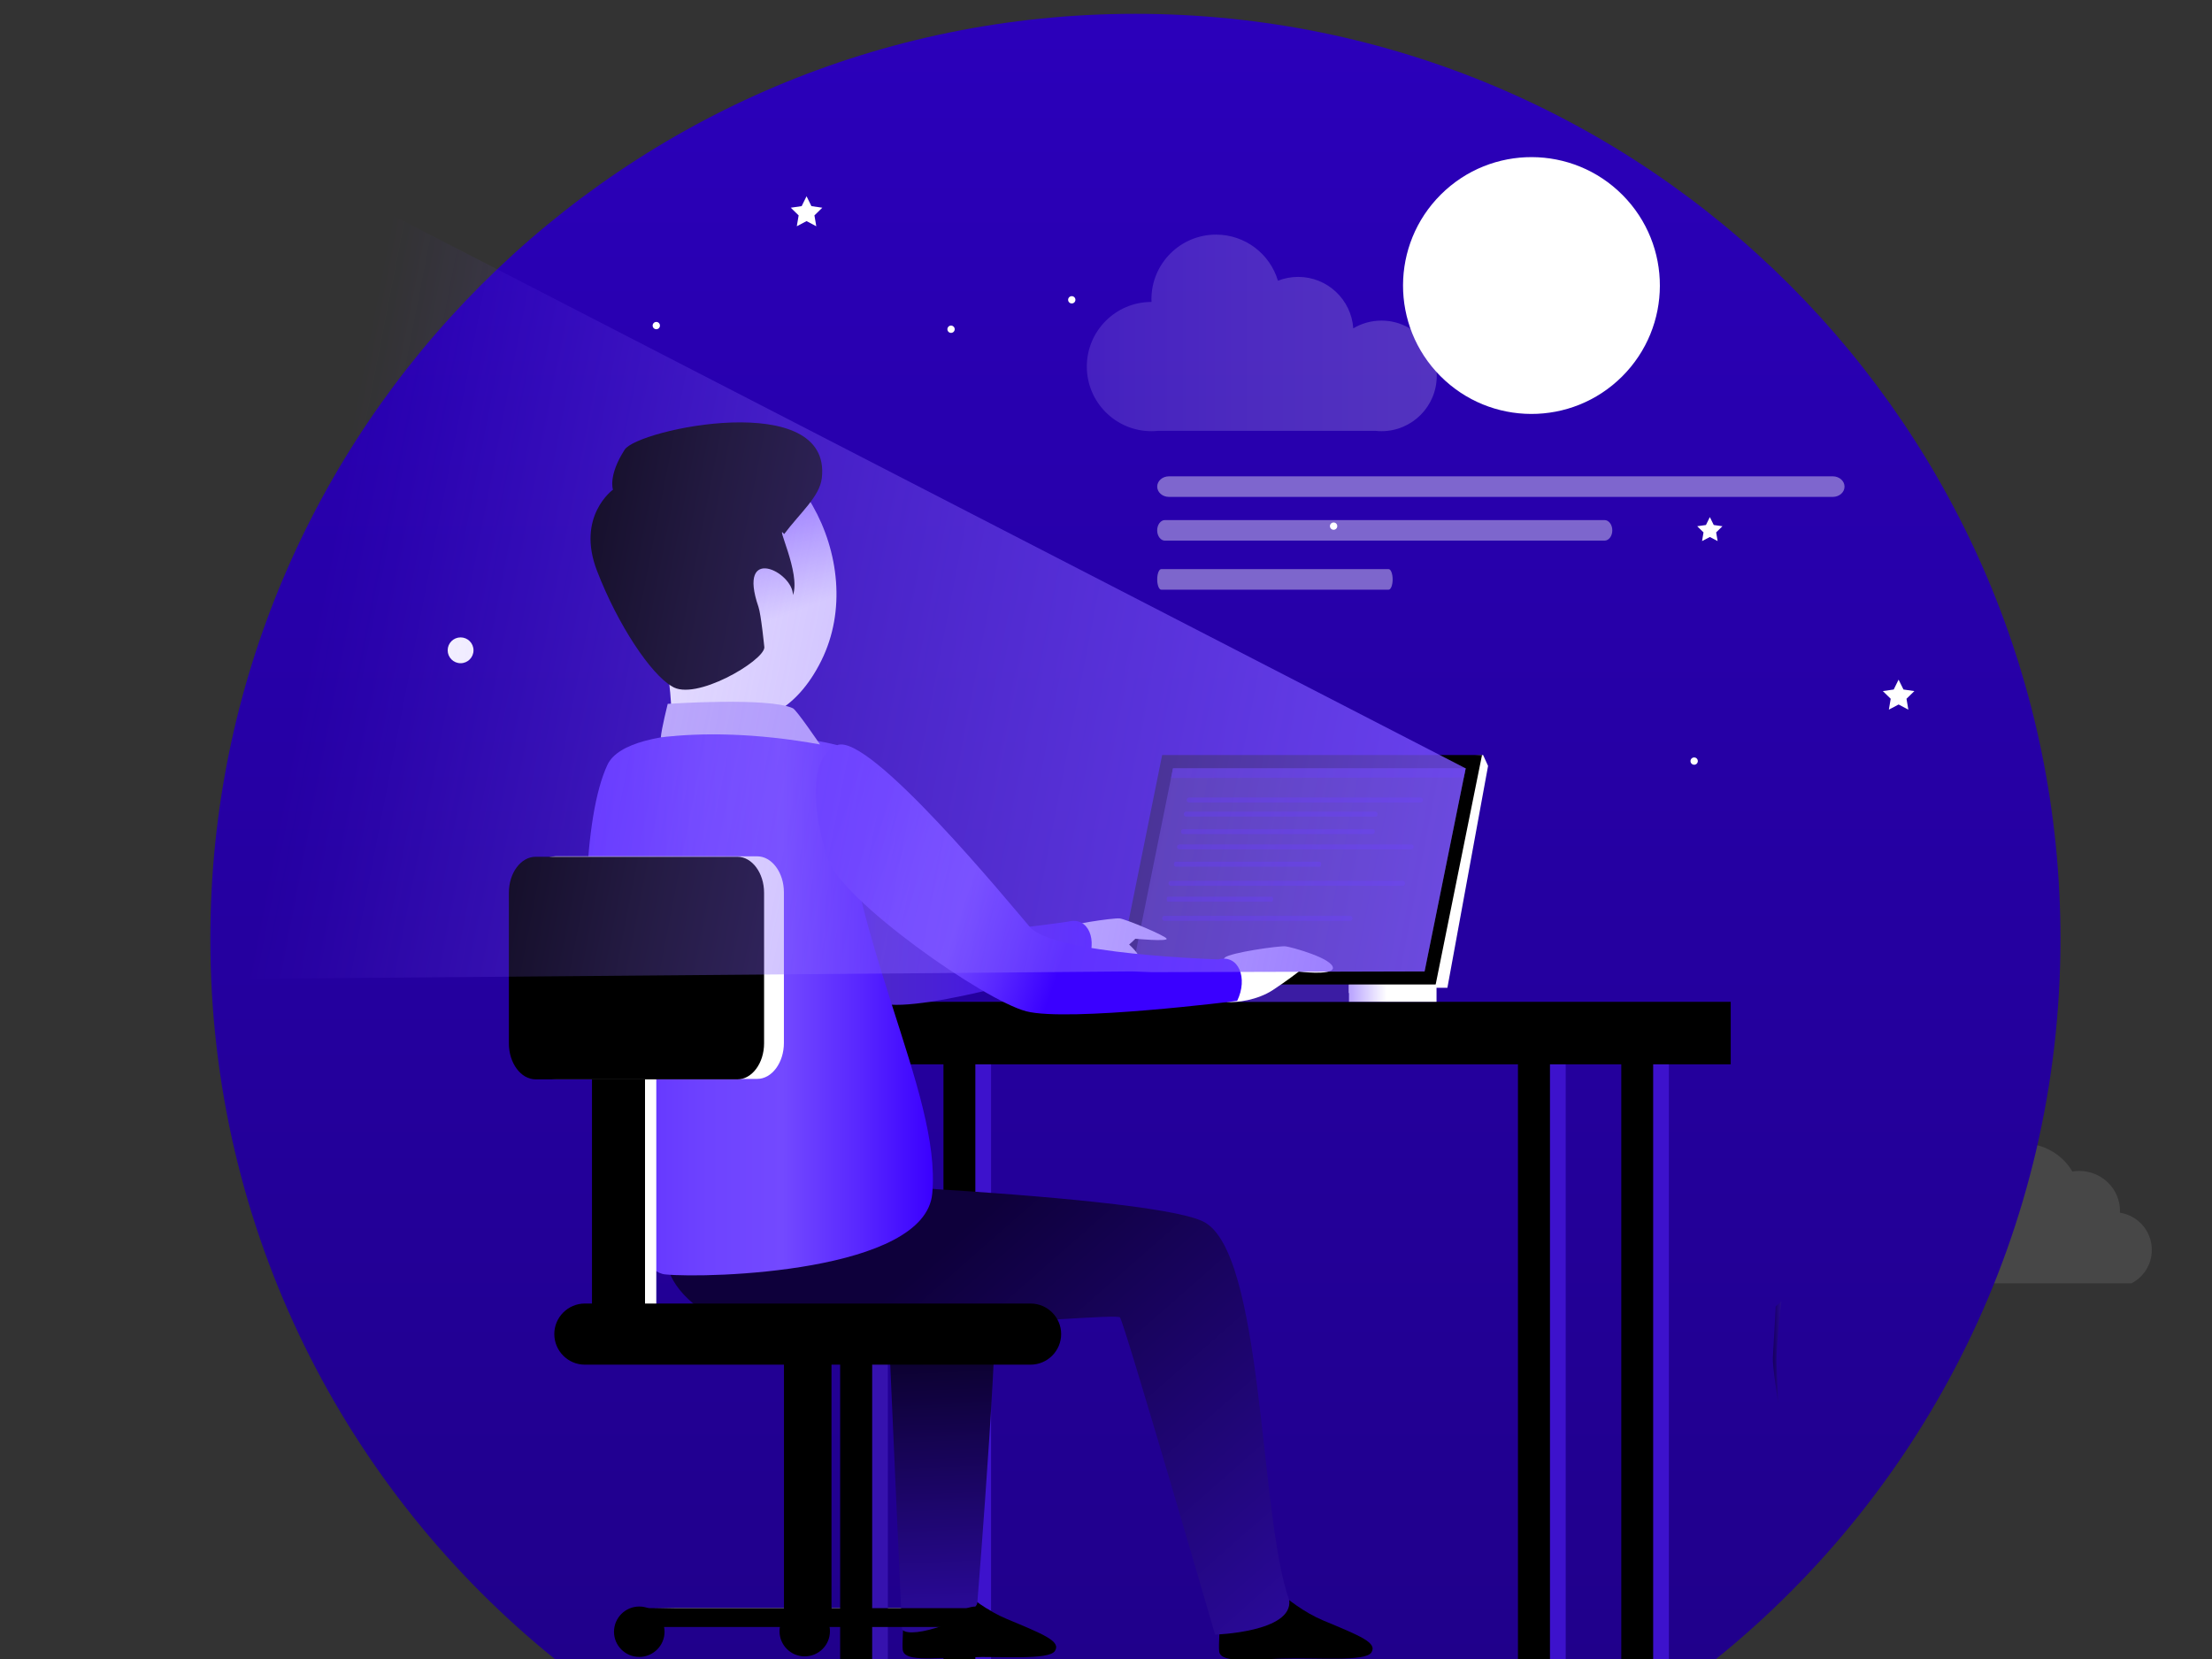 <svg xmlns="http://www.w3.org/2000/svg" xmlns:xlink="http://www.w3.org/1999/xlink" xml:space="preserve" id="Mandevelopingwebsiteondesk" x="0" y="0" version="1.1" viewBox="0 0 800 600" enable-background="new 0 0 800 600">
  <rect x="0" y="0" width="800" height="600" fill="#333333" stroke="none"/>
  <path d="M690.59 464.13h80.29c4.36-2.25 7.35-6.82 7.35-12.09 0-6.82-5.01-12.47-11.53-13.44.01-.22.02-.44.02-.67 0-7.98-6.6-14.45-14.74-14.45-.85 0-1.68.07-2.5.21-3.51-6.09-10.36-10.22-18.23-10.22-9.17 0-16.95 5.61-19.68 13.39-.86-.17-1.75-.27-2.65-.27-7.82 0-14.16 6.73-14.16 15.03 0 .93.08 1.85.23 2.73-5.92.38-10.6 4.91-10.6 10.45 0 4.07 2.52 7.59 6.2 9.33z" opacity=".1" fill="#ffffff" class="colorffffff svgShape"></path>
  <linearGradient id="SVGID_1_" x1="410.635" x2="410.635" y1="-1.336" y2="600.908" gradientUnits="userSpaceOnUse">
    <stop offset="0" stop-color="#2b00bb" class="stopColor7700bb svgShape"></stop>
    <stop offset="1" stop-color="#20008b" class="stopColor00008b svgShape"></stop>
    <stop offset="1" stop-color="#000000" class="stopColor000000 svgShape"></stop>
  </linearGradient>
  <path d="M745.2 339.56C745.2 154.79 595.41 5 410.63 5 225.86 5 76.07 154.79 76.07 339.56c0 105.4 48.76 199.4 124.93 260.72h419.27c76.17-61.32 124.93-155.32 124.93-260.72z" fill="url(#SVGID_1_)"></path>
  <path d="M503.67 209.55c0 2.06-.65 3.72-1.45 3.72h-82.25c-.8 0-1.45-1.67-1.45-3.72 0-2.06.65-3.72 1.45-3.72h82.25c.8 0 1.45 1.67 1.45 3.72z" opacity=".4" fill="#ffffff" class="colorffffff svgShape"></path>
  <defs>
    <filter id="Adobe_OpacityMaskFilter" width="422" height="307" x="200" y="294" filterUnits="userSpaceOnUse">
      <feColorMatrix values="1 0 0 0 0 0 1 0 0 0 0 0 1 0 0 0 0 0 1 0"></feColorMatrix>
    </filter>
  </defs>
  <mask id="shine_1_" width="422" height="307" x="200" y="294" maskUnits="userSpaceOnUse">
    <g id="XMLID_7_" filter="url(#Adobe_OpacityMaskFilter)"></g>
  </mask>
  <g id="shine_3_" opacity=".8" mask="url(#shine_1_)" fill="#000000" class="color000000 svgShape"></g>
  <path d="M667.1 175.99c0 2.06-1.9 3.72-4.24 3.72h-240.1c-2.34 0-4.24-1.67-4.24-3.72 0-2.06 1.9-3.72 4.24-3.72h240.1c2.34 0 4.24 1.67 4.24 3.72zM583.11 191.81c0 2.06-1.26 3.72-2.81 3.72H421.32c-1.55 0-2.81-1.67-2.81-3.72 0-2.06 1.26-3.72 2.81-3.72H580.3c1.55 0 2.81 1.66 2.81 3.72z" opacity=".4" fill="#ffffff" class="colorffffff svgShape"></path>
  <path d="M300.72 582.47v-.86h55.07zM283.53 582.47l-47.38-.86h47.38z" fill-rule="evenodd" clip-rule="evenodd" fill="#ffffff" class="colorffffff svgShape"></path>
  <linearGradient id="SVGID_2_" x1="641.158" x2="644.282" y1="489.084" y2="489.084" gradientUnits="userSpaceOnUse">
    <stop offset=".041" stop-color="#160060" class="stopColor100060 svgShape"></stop>
    <stop offset="1" stop-color="#290996" class="stopColor090e96 svgShape"></stop>
  </linearGradient>
  <path d="M643.13 507.56s-2.16-13.67-1.95-16.61c.21-2.94 1.02-18.47 1.02-18.47l2.09-1.86s-2.06 17.3-1.8 22.41c.25 5.1.64 14.53.64 14.53z" fill="url(#SVGID_2_)"></path>
  <path d="M554.68 371.79h11.58v228.24h-11.58z" fill="#3d12cc" fill-rule="evenodd" clip-rule="evenodd" class="color1289cc svgShape"></path>
  <path d="M548.99 371.79h11.58v228.24h-11.58z" fill-rule="evenodd" clip-rule="evenodd" fill="#000000" class="color000000 svgShape"></path>
  <path d="M592.05 371.79h11.53v228.24h-11.53z" fill="#3d12cc" fill-rule="evenodd" clip-rule="evenodd" class="color1289cc svgShape"></path>
  <path d="M586.36 371.79h11.53v228.24h-11.53z" fill-rule="evenodd" clip-rule="evenodd" fill="#000000" class="color000000 svgShape"></path>
  <path d="M309.53 371.79h11.58v228.24h-11.58z" fill-rule="evenodd" clip-rule="evenodd" fill="#3612ae" class="color125cae svgShape"></path>
  <path d="M303.85 371.79h11.58v228.24h-11.58z" fill-rule="evenodd" clip-rule="evenodd" fill="#000000" class="color000000 svgShape"></path>
  <path d="M346.9 371.79h11.53v228.24H346.9z" fill="#3d12cc" fill-rule="evenodd" clip-rule="evenodd" class="color1289cc svgShape"></path>
  <path d="M341.22 371.79h11.53v228.24h-11.53z" fill-rule="evenodd" clip-rule="evenodd" fill="#000000" class="color000000 svgShape"></path>
  <path d="M261.49 362.32h364.45v22.61H261.49z" fill-rule="evenodd" clip-rule="evenodd" fill="#000000" class="color000000 svgShape"></path>
  <linearGradient id="SVGID_3_" x1="407.438" x2="538.178" y1="318.561" y2="318.561" gradientUnits="userSpaceOnUse">
    <stop offset="0" stop-color="#b7a1ff" class="stopColora1baff svgShape"></stop>
    <stop offset=".433" stop-color="#ffffff" class="stopColorffffff svgShape"></stop>
  </linearGradient>
  <path d="m424.23 280.97 112.16-7.9 1.79 3.93-14.71 80.25h-5.17l-110.86 6.8z" fill-rule="evenodd" clip-rule="evenodd" fill="url(#SVGID_3_)"></path>
  <path d="M420.31 273.07h115.68L519.2 356.2H403.51z" fill-rule="evenodd" clip-rule="evenodd" fill="#000000" class="color000000 svgShape"></path>
  <linearGradient id="SVGID_4_" x1="487.791" x2="519.543" y1="359.186" y2="359.186" gradientUnits="userSpaceOnUse">
    <stop offset="0" stop-color="#b7a1ff" class="stopColora1baff svgShape"></stop>
    <stop offset=".433" stop-color="#ffffff" class="stopColorffffff svgShape"></stop>
  </linearGradient>
  <path d="M487.79 356.05h31.75v6.26h-31.75z" fill-rule="evenodd" clip-rule="evenodd" fill="url(#SVGID_4_)"></path>
  <path d="M380.85 356.05h106.94v6.26H380.85z" fill-rule="evenodd" clip-rule="evenodd" fill="#3b1ca3" class="color431ca3 svgShape"></path>
  <path d="m424.23 277.89-14.86 73.44h105.85l14.86-73.44z" fill-rule="evenodd" clip-rule="evenodd" fill="#322759" class="color3f2759 svgShape"></path>
  <path d="M443.71 362.32c3.58.44 11.13-.7 16.5-4.17 5.32-3.48 9.54-6.78 9.54-6.78s11.59 1.51 12.33-1.14c.32-3.54-15.02-7.73-17.15-7.98-2.19-.25-20.17 2.28-22.01 4.12-1.84 1.83.79 15.95.79 15.95zM383.78 352.23c3.58.45 11.13-.69 16.45-4.17 5.32-3.48 10.39-8.55 10.39-8.55s11.58 1.09 11.33 0c-.3-1.04-14.81-7.11-17-7.35-2.14-.25-20.17 2.29-22.01 4.13-1.84 1.82.84 15.94.84 15.94z" fill-rule="evenodd" clip-rule="evenodd" fill="#ffffff" class="colorffffff svgShape"></path>
  <path d="M404.8 338.22c1.14 1.44 8.4 6.86 7.01 8.94-1.39 2.14-4.72 3.03-8.35.4s-5.91-5.72-4.92-6.76c1-1.04 6.26-2.58 6.26-2.58z" fill-rule="evenodd" clip-rule="evenodd" fill="#ffffff" class="colorffffff svgShape"></path>
  <linearGradient id="SVGID_5_" x1="242.597" x2="394.824" y1="314.881" y2="314.881" gradientUnits="userSpaceOnUse">
    <stop offset="0" stop-color="#1e1341" class="stopColor311341 svgShape"></stop>
    <stop offset=".23" stop-color="#3b13c2" class="stopColor3113c2 svgShape"></stop>
    <stop offset=".348" stop-color="#430cfc" class="stopColor2f18c5 svgShape"></stop>
    <stop offset=".493" stop-color="#4d27cc" class="stopColor2927cc svgShape"></stop>
    <stop offset=".652" stop-color="#491fd8" class="stopColor1f40d8 svgShape"></stop>
    <stop offset=".822" stop-color="#4312e9" class="stopColor1263e9 svgShape"></stop>
    <stop offset=".998" stop-color="#3a00ff" class="stopColor008fff svgShape"></stop>
    <stop offset="1" stop-color="#3a00ff" class="stopColor0090ff svgShape"></stop>
  </linearGradient>
  <path d="M250.31 266.61c-11.03 4.47-8.4 25.74-3.38 41 4.97 15.26 56.5 51.28 71.76 55.26 15.26 3.93 74.44-14.56 74.44-14.56 4.02-8.2.55-16.9-6.76-15.01 0 0-57.69 9.04-66.34-.94-6.96-8.01-58.04-70.47-69.72-65.75z" fill-rule="evenodd" clip-rule="evenodd" fill="url(#SVGID_5_)"></path>
  <linearGradient id="SVGID_6_" x1="260.194" x2="287.175" y1="196.16" y2="267.796" gradientUnits="userSpaceOnUse">
    <stop offset="0" stop-color="#b7a1ff" class="stopColora1baff svgShape"></stop>
    <stop offset=".433" stop-color="#ffffff" class="stopColorffffff svgShape"></stop>
  </linearGradient>
  <path d="M297.02 238.98c-18.04 36.32-55.11 24.2-63.85-10.53-8.75-34.69-11.03-64.65 19.38-69.92 33.04-5.72 62.56 44.12 44.47 80.45z" fill-rule="evenodd" clip-rule="evenodd" fill="url(#SVGID_6_)"></path>
  <path d="M240.57 239.78c3.43 10.78 2.38 39.7 2.38 39.7s48.8 14.21 47.31 7.65c-5.96-26.59-8.99-49.84-14.46-54.71-4.52-3.98-15.65 9.39-35.23 7.36z" fill-rule="evenodd" clip-rule="evenodd" fill="#ffffff" class="colorffffff svgShape"></path>
  <path d="M340 567.15s10.48 12.67 24.05 18.34 19.68 8.1 17.49 11.58c-2.19 3.48-19.58 1.84-32.7 2.29-13.07.45-21.91 1.44-22.36-2.73-.45-4.12 1.64-27.03 1.64-27.03l11.88-2.45z" fill-rule="evenodd" clip-rule="evenodd" fill="#000000" class="color000000 svgShape"></path>
  <linearGradient id="SVGID_7_" x1="340.829" x2="345.481" y1="474.88" y2="581.868" gradientUnits="userSpaceOnUse">
    <stop offset=".041" stop-color="#080022" class="stopColor100022 svgShape"></stop>
    <stop offset="1" stop-color="#290996" class="stopColor090e96 svgShape"></stop>
  </linearGradient>
  <path d="M320.92 468.56c.5 14.21 5.32 120.78 5.32 120.78 3.37 3.89 25.65-4.1 27.21-9.51 0 0 9.56-118.63 5.83-119.18-3.67-.49-38.36 7.91-38.36 7.91z" fill-rule="evenodd" clip-rule="evenodd" fill="url(#SVGID_7_)"></path>
  <path d="M454.5 567.65s10.49 12.67 24 18.39c13.57 5.67 19.68 8.05 17.49 11.58-2.19 3.48-19.58 1.79-32.65 2.24-13.12.45-21.96 1.44-22.41-2.68-.45-4.17 1.64-27.08 1.64-27.08l11.93-2.45z" fill-rule="evenodd" clip-rule="evenodd" fill="#000000" class="color000000 svgShape"></path>
  <linearGradient id="SVGID_8_" x1="334.145" x2="458.197" y1="446.239" y2="587.658" gradientUnits="userSpaceOnUse">
    <stop offset=".041" stop-color="#0e003b" class="stopColor10003b svgShape"></stop>
    <stop offset="1" stop-color="#290996" class="stopColor090e96 svgShape"></stop>
  </linearGradient>
  <path d="M248.62 425.67c-1.59 11.08-18.44 28.43 2.09 45.77 20.52 17.34 152.66 2.68 154.35 5.02 1.69 2.29 34.39 114.72 34.39 114.72s28.29-.89 26.81-12.47c-10.92-30.16-9.12-126.45-31.23-136.99-22.08-10.53-186.41-16.05-186.41-16.05z" fill-rule="evenodd" clip-rule="evenodd" fill="url(#SVGID_8_)"></path>
  <linearGradient id="SVGID_9_" x1="211.814" x2="337.41" y1="363.16" y2="363.16" gradientUnits="userSpaceOnUse">
    <stop offset="0" stop-color="#6233ff" class="stopColor7633ff svgShape"></stop>
    <stop offset=".159" stop-color="#6537ff" class="stopColor7137ff svgShape"></stop>
    <stop offset=".353" stop-color="#6e43ff" class="stopColor6243ff svgShape"></stop>
    <stop offset=".568" stop-color="#7349ff" class="stopColor4957ff svgShape"></stop>
    <stop offset=".794" stop-color="#5826ff" class="stopColor2672ff svgShape"></stop>
    <stop offset="1" stop-color="#3a00ff" class="stopColor0090ff svgShape"></stop>
  </linearGradient>
  <path d="M302.78 269.49c-18.93-5.02-75.51-9.07-83.09 7.11-17.6 37.57-3.59 181.93 20.91 184.31 15.75 1.54 93.93-.85 96.56-29.22 3.44-37.32-31.1-91.29-34.38-162.2z" fill-rule="evenodd" clip-rule="evenodd" fill="url(#SVGID_9_)"></path>
  <path d="M218.18 387.29h19.18v95.21h-19.18z" fill-rule="evenodd" clip-rule="evenodd" fill="#ffffff" class="colorffffff svgShape"></path>
  <path d="M214.1 386.52h19.18v95.21H214.1z" fill-rule="evenodd" clip-rule="evenodd" fill="#000000" class="color000000 svgShape"></path>
  <linearGradient id="SVGID_10_" x1="299.975" x2="445.298" y1="304.053" y2="355.219" gradientUnits="userSpaceOnUse">
    <stop offset="0" stop-color="#6233ff" class="stopColor7633ff svgShape"></stop>
    <stop offset=".097" stop-color="#6537ff" class="stopColor7137ff svgShape"></stop>
    <stop offset=".216" stop-color="#6e43ff" class="stopColor6243ff svgShape"></stop>
    <stop offset=".346" stop-color="#7349ff" class="stopColor4957ff svgShape"></stop>
    <stop offset=".484" stop-color="#5826ff" class="stopColor2672ff svgShape"></stop>
    <stop offset=".61" stop-color="#3a00ff" class="stopColor0090ff svgShape"></stop>
  </linearGradient>
  <path d="M302.78 269.49c-11.03 4.47-8.45 25.79-3.43 41.05 5.02 15.21 56.55 51.23 71.81 55.21 15.26 3.93 76.28-3.77 76.28-3.77 3.98-8.2.55-16.9-6.81-15.01 0 0-59.53-1.74-68.18-11.73-6.9-8.01-58.04-70.47-69.67-65.75z" fill-rule="evenodd" clip-rule="evenodd" fill="url(#SVGID_10_)"></path>
  <path d="M283.6 193.16c-3.53-4.47 6.11 14.21 3.18 22.06.05-8.4-20.32-18.54-12.47 4.27.95 2.78 2.13 14.67 2.13 14.67-.2 4.9-25.26 19.7-33.53 14-7.5-4.37-19.38-21.96-26.98-41.69-7.65-19.73 5.76-29.37 5.76-29.37s-1.84-5.02 4.22-14.46c4.72-7.45 75.09-22.21 71.31 10.28-.8 6.72-7.85 12.54-13.62 20.24z" fill-rule="evenodd" clip-rule="evenodd" fill="#000000" class="color000000 svgShape"></path>
  <path d="M200.88 309.7h72.99c5.28 0 9.64 5.86 9.64 13.02v54.46c0 7.16-4.36 13.02-9.64 13.02h-72.99c-5.32 0-9.67-5.86-9.67-13.02v-54.46c0-7.16 4.35-13.02 9.67-13.02z" fill-rule="evenodd" clip-rule="evenodd" fill="#ffffff" class="colorffffff svgShape"></path>
  <path d="M193.71 309.86h72.99c5.28 0 9.64 5.86 9.64 13.02v54.46c0 7.16-4.36 13.02-9.64 13.02h-72.99c-5.32 0-9.67-5.86-9.67-13.02v-54.46c-.01-7.16 4.35-13.02 9.67-13.02zM283.53 486.65h17.19v97.05h-17.19z" fill-rule="evenodd" clip-rule="evenodd" fill="#000000" class="color000000 svgShape"></path>
  <path d="M230.8 581.61h124.88v6.81H230.8z" fill-rule="evenodd" clip-rule="evenodd" fill="#000000" class="color000000 svgShape"></path>
  <path d="M353.05 599.25c5.07 0 9.14-4.08 9.14-9.09 0-5.07-4.07-9.14-9.14-9.14-5.02 0-9.09 4.07-9.09 9.14-.01 5.02 4.07 9.09 9.09 9.09zM291.02 599.05c5.07 0 9.14-4.08 9.14-9.09 0-5.07-4.08-9.14-9.14-9.14-5.02 0-9.09 4.07-9.09 9.14-.01 5.01 4.07 9.09 9.09 9.09zM231.2 599.25c5.02 0 9.14-4.08 9.14-9.09 0-5.07-4.12-9.14-9.14-9.14-5.02 0-9.14 4.07-9.14 9.14 0 5.02 4.12 9.09 9.14 9.09zM211.5 471.44h161.2c6.11 0 11.08 4.97 11.08 11.03 0 6.11-4.97 11.08-11.08 11.08H211.5c-6.06 0-11.03-4.97-11.03-11.08 0-6.06 4.97-11.03 11.03-11.03z" fill-rule="evenodd" clip-rule="evenodd" fill="#000000" class="color000000 svgShape"></path>
  <path d="M238.99 266.69c.25-3.18 2.5-12.13 2.5-12.13s36.57-2.49 45.27 1.59c1.36.64 9.81 13.09 9.81 13.09-23.06-4.18-42.79-4.38-57.58-2.55z" fill-rule="evenodd" clip-rule="evenodd" fill="#cabcfa" class="colorbcd8fa svgShape"></path>
  <path d="M424.23 277.89h105.85l-.67 3.29-105.88.2zM514.68 289.33c0 .5-.4.9-.9.9h-83.69c-.5 0-.9-.4-.9-.9s.4-.9.9-.9h83.69c.5 0 .9.4.9.9zM498.24 294.44c0 .5-.33.9-.74.9h-68.61c-.41 0-.74-.4-.74-.9s.33-.9.74-.9h68.61c.41 0 .74.41.74.9zM497.22 300.76c0 .5-.33.9-.74.9h-68.61c-.41 0-.74-.4-.74-.9s.33-.9.74-.9h68.61c.41 0 .74.4.74.9zM511.27 306.29c0 .5-.4.9-.9.9h-83.78c-.5 0-.9-.4-.9-.9s.4-.9.9-.9h83.78c.5 0 .9.41.9.9zM508.17 319.46c0 .5-.4.9-.9.9h-83.78c-.5 0-.9-.4-.9-.9s.4-.9.9-.9h83.78c.49 0 .9.4.9.9zM477.84 312.54c0 .5-.25.9-.56.9h-52.15c-.31 0-.56-.4-.56-.9s.25-.9.56-.9h52.15c.31 0 .56.4.56.9zM460.41 325.2c0 .5-.18.9-.4.9h-37.65c-.22 0-.4-.4-.4-.9s.18-.9.4-.9H460c.23 0 .41.4.41.9zM489.15 332.14c0 .5-.32.9-.72.9h-67.4c-.4 0-.72-.4-.72-.9s.33-.9.72-.9h67.4c.39 0 .72.4.72.9z" fill-rule="evenodd" clip-rule="evenodd" fill="#381e91" class="color1e8191 svgShape"></path>
  <path d="M388.94 108.43c0 .73-.59 1.32-1.32 1.32-.73 0-1.32-.59-1.32-1.32 0-.73.59-1.32 1.32-1.32.73 0 1.32.59 1.32 1.32zM483.64 190.28c0 .73-.59 1.32-1.32 1.32s-1.33-.59-1.33-1.32c0-.73.59-1.32 1.33-1.32s1.32.58 1.32 1.32zM345.28 119.07c0 .73-.59 1.32-1.32 1.32-.73 0-1.32-.59-1.32-1.32 0-.73.59-1.33 1.32-1.33.73.01 1.32.6 1.32 1.33zM238.68 117.75c0 .73-.59 1.32-1.32 1.32-.73 0-1.32-.59-1.32-1.32 0-.73.59-1.32 1.32-1.32.73-.01 1.32.59 1.32 1.32zM614.04 275.26c0 .73-.59 1.32-1.32 1.32s-1.33-.59-1.33-1.32.59-1.32 1.33-1.32 1.32.59 1.32 1.32zM618.39 187.01l1.41 2.86 3.15.45-2.28 2.23.54 3.14-2.82-1.48-2.82 1.48.53-3.14-2.28-2.23 3.16-.45zM291.7 70.98l1.76 3.57 3.94.57-2.85 2.78.67 3.93-3.52-1.86-3.53 1.86.67-3.93-2.85-2.78 3.94-.57zM686.65 245.8l1.77 3.57 3.94.57-2.85 2.78.67 3.93-3.53-1.86-3.52 1.86.67-3.93-2.85-2.78 3.94-.57z" fill="#ffffff" class="colorffffff svgShape"></path>
  <circle cx="166.58" cy="235.19" r="4.67" fill="#ffffff" class="colorffffff svgShape"></circle>
  <defs>
    <filter id="Adobe_OpacityMaskFilter_1_" width="92.89" height="92.89" x="507.42" y="56.82" filterUnits="userSpaceOnUse">
      <feFlood result="back" flood-color="white" flood-opacity="1"></feFlood>
      <feBlend in="SourceGraphic" in2="back"></feBlend>
    </filter>
  </defs>
  <mask id="moon_1_" width="92.89" height="92.89" x="507.42" y="56.82" maskUnits="userSpaceOnUse">
    <g id="XMLID_1_" filter="url(#Adobe_OpacityMaskFilter_1_)">
      <defs>
        <filter id="Adobe_OpacityMaskFilter_2_" width="92.89" height="92.89" x="507.42" y="56.82" filterUnits="userSpaceOnUse">
          <feFlood result="back" flood-color="white" flood-opacity="1"></feFlood>
          <feBlend in="SourceGraphic" in2="back"></feBlend>
        </filter>
      </defs>
      <linearGradient id="XMLID_3_" x1="212.569" x2="289.79" y1="309.947" y2="361.592" gradientTransform="scale(-1 1)rotate(44.854 128.14 -754.315)" gradientUnits="userSpaceOnUse">
        <stop offset="0" stop-color="#4d4d4d" class="stopColor4d4d4d svgShape"></stop>
        <stop offset=".293" stop-color="#898989" class="stopColor898989 svgShape"></stop>
        <stop offset=".628" stop-color="#c8c8c8" class="stopColorc8c8c8 svgShape"></stop>
        <stop offset=".873" stop-color="#f0f0f0" class="stopColorf0f0f0 svgShape"></stop>
        <stop offset="1" stop-color="#ffffff" class="stopColorffffff svgShape"></stop>
      </linearGradient>
      <path id="XMLID_4_" d="M520.94 136.02c18.1 18.18 47.5 18.26 65.69.17 18.18-18.09 18.26-47.5.17-65.68-18.09-18.18-47.5-18.26-65.68-.17-18.19 18.09-18.27 47.5-.18 65.68z" mask="url(#moon_1_)" fill="url(#XMLID_3_)"></path>
    </g>
  </mask>
  <path id="moon_2_" d="M520.94 136.02c18.1 18.18 47.5 18.26 65.69.17 18.18-18.09 18.26-47.5.17-65.68-18.09-18.18-47.5-18.26-65.68-.17-18.19 18.09-18.27 47.5-.18 65.68z" fill="#ffffff" class="colorffffff svgShape"></path>
  <linearGradient id="SVGID_11_" x1="112.784" x2="627.311" y1="214.635" y2="314.649" gradientUnits="userSpaceOnUse">
    <stop offset=".004" stop-color="#6233ff" stop-opacity="0" class="stopColor7633ff svgShape"></stop>
    <stop offset=".092" stop-color="#7951ff" stop-opacity=".088" class="stopColor7051ff svgShape"></stop>
    <stop offset=".263" stop-color="#8966ff" stop-opacity=".26" class="stopColor6685ff svgShape"></stop>
    <stop offset=".43" stop-color="#835eff" stop-opacity=".428" class="stopColor5eb1ff svgShape"></stop>
    <stop offset=".591" stop-color="#7d57ff" stop-opacity=".589" class="stopColor57d3ff svgShape"></stop>
    <stop offset=".743" stop-color="#7a53ff" stop-opacity=".742" class="stopColor53ebff svgShape"></stop>
    <stop offset=".883" stop-color="#7850ff" stop-opacity=".883" class="stopColor50faff svgShape"></stop>
    <stop offset="1" stop-color="#774fff" class="stopColor4fffff svgShape"></stop>
  </linearGradient>
  <path d="m83.42 354.06 325.95-2.73 7.22.27 98.63-.27 14.86-73.44L133.49 73.52" fill="url(#SVGID_11_)"></path>
  <linearGradient id="SVGID_12_" x1="421.948" x2="421.948" y1="339.506" y2="339.506" gradientUnits="userSpaceOnUse">
    <stop offset=".004" stop-color="#6233ff" stop-opacity="0" class="stopColor7633ff svgShape"></stop>
    <stop offset=".092" stop-color="#7951ff" stop-opacity=".088" class="stopColor7051ff svgShape"></stop>
    <stop offset=".263" stop-color="#8966ff" stop-opacity=".26" class="stopColor6685ff svgShape"></stop>
    <stop offset=".43" stop-color="#835eff" stop-opacity=".428" class="stopColor5eb1ff svgShape"></stop>
    <stop offset=".591" stop-color="#7d57ff" stop-opacity=".589" class="stopColor57d3ff svgShape"></stop>
    <stop offset=".743" stop-color="#7a53ff" stop-opacity=".742" class="stopColor53ebff svgShape"></stop>
    <stop offset=".883" stop-color="#7850ff" stop-opacity=".883" class="stopColor50faff svgShape"></stop>
    <stop offset="1" stop-color="#774fff" class="stopColor4fffff svgShape"></stop>
  </linearGradient>
  <linearGradient id="SVGID_13_" x1="393.064" x2="519.623" y1="120.397" y2="120.397" gradientUnits="userSpaceOnUse">
    <stop offset="0" stop-color="#b7a1ff" class="stopColora1baff svgShape"></stop>
    <stop offset=".089" stop-color="#bfacff" class="stopColoracc2ff svgShape"></stop>
    <stop offset=".499" stop-color="#e2d9ff" class="stopColord9e3ff svgShape"></stop>
    <stop offset=".816" stop-color="#f7f5ff" class="stopColorf5f7ff svgShape"></stop>
    <stop offset="1" stop-color="#ffffff" class="stopColorffffff svgShape"></stop>
  </linearGradient>
  <path d="M499.63 115.95c-3.73 0-7.22 1.02-10.2 2.8-.71-10.4-9.37-18.61-19.94-18.61-2.58 0-5.04.49-7.3 1.38-2.88-9.64-11.81-16.67-22.39-16.67-12.9 0-23.37 10.46-23.37 23.37 0 .33.01.66.03.98h-.03c-12.9 0-23.37 10.46-23.37 23.37 0 12.9 10.46 23.37 23.37 23.37.81 0 1.6-.04 2.39-.12h78.63c.72.08 1.44.12 2.18.12 11.04 0 19.99-8.95 19.99-19.99 0-11.05-8.95-20-19.99-20z" opacity=".2" fill="url(#SVGID_13_)"></path>
</svg>
